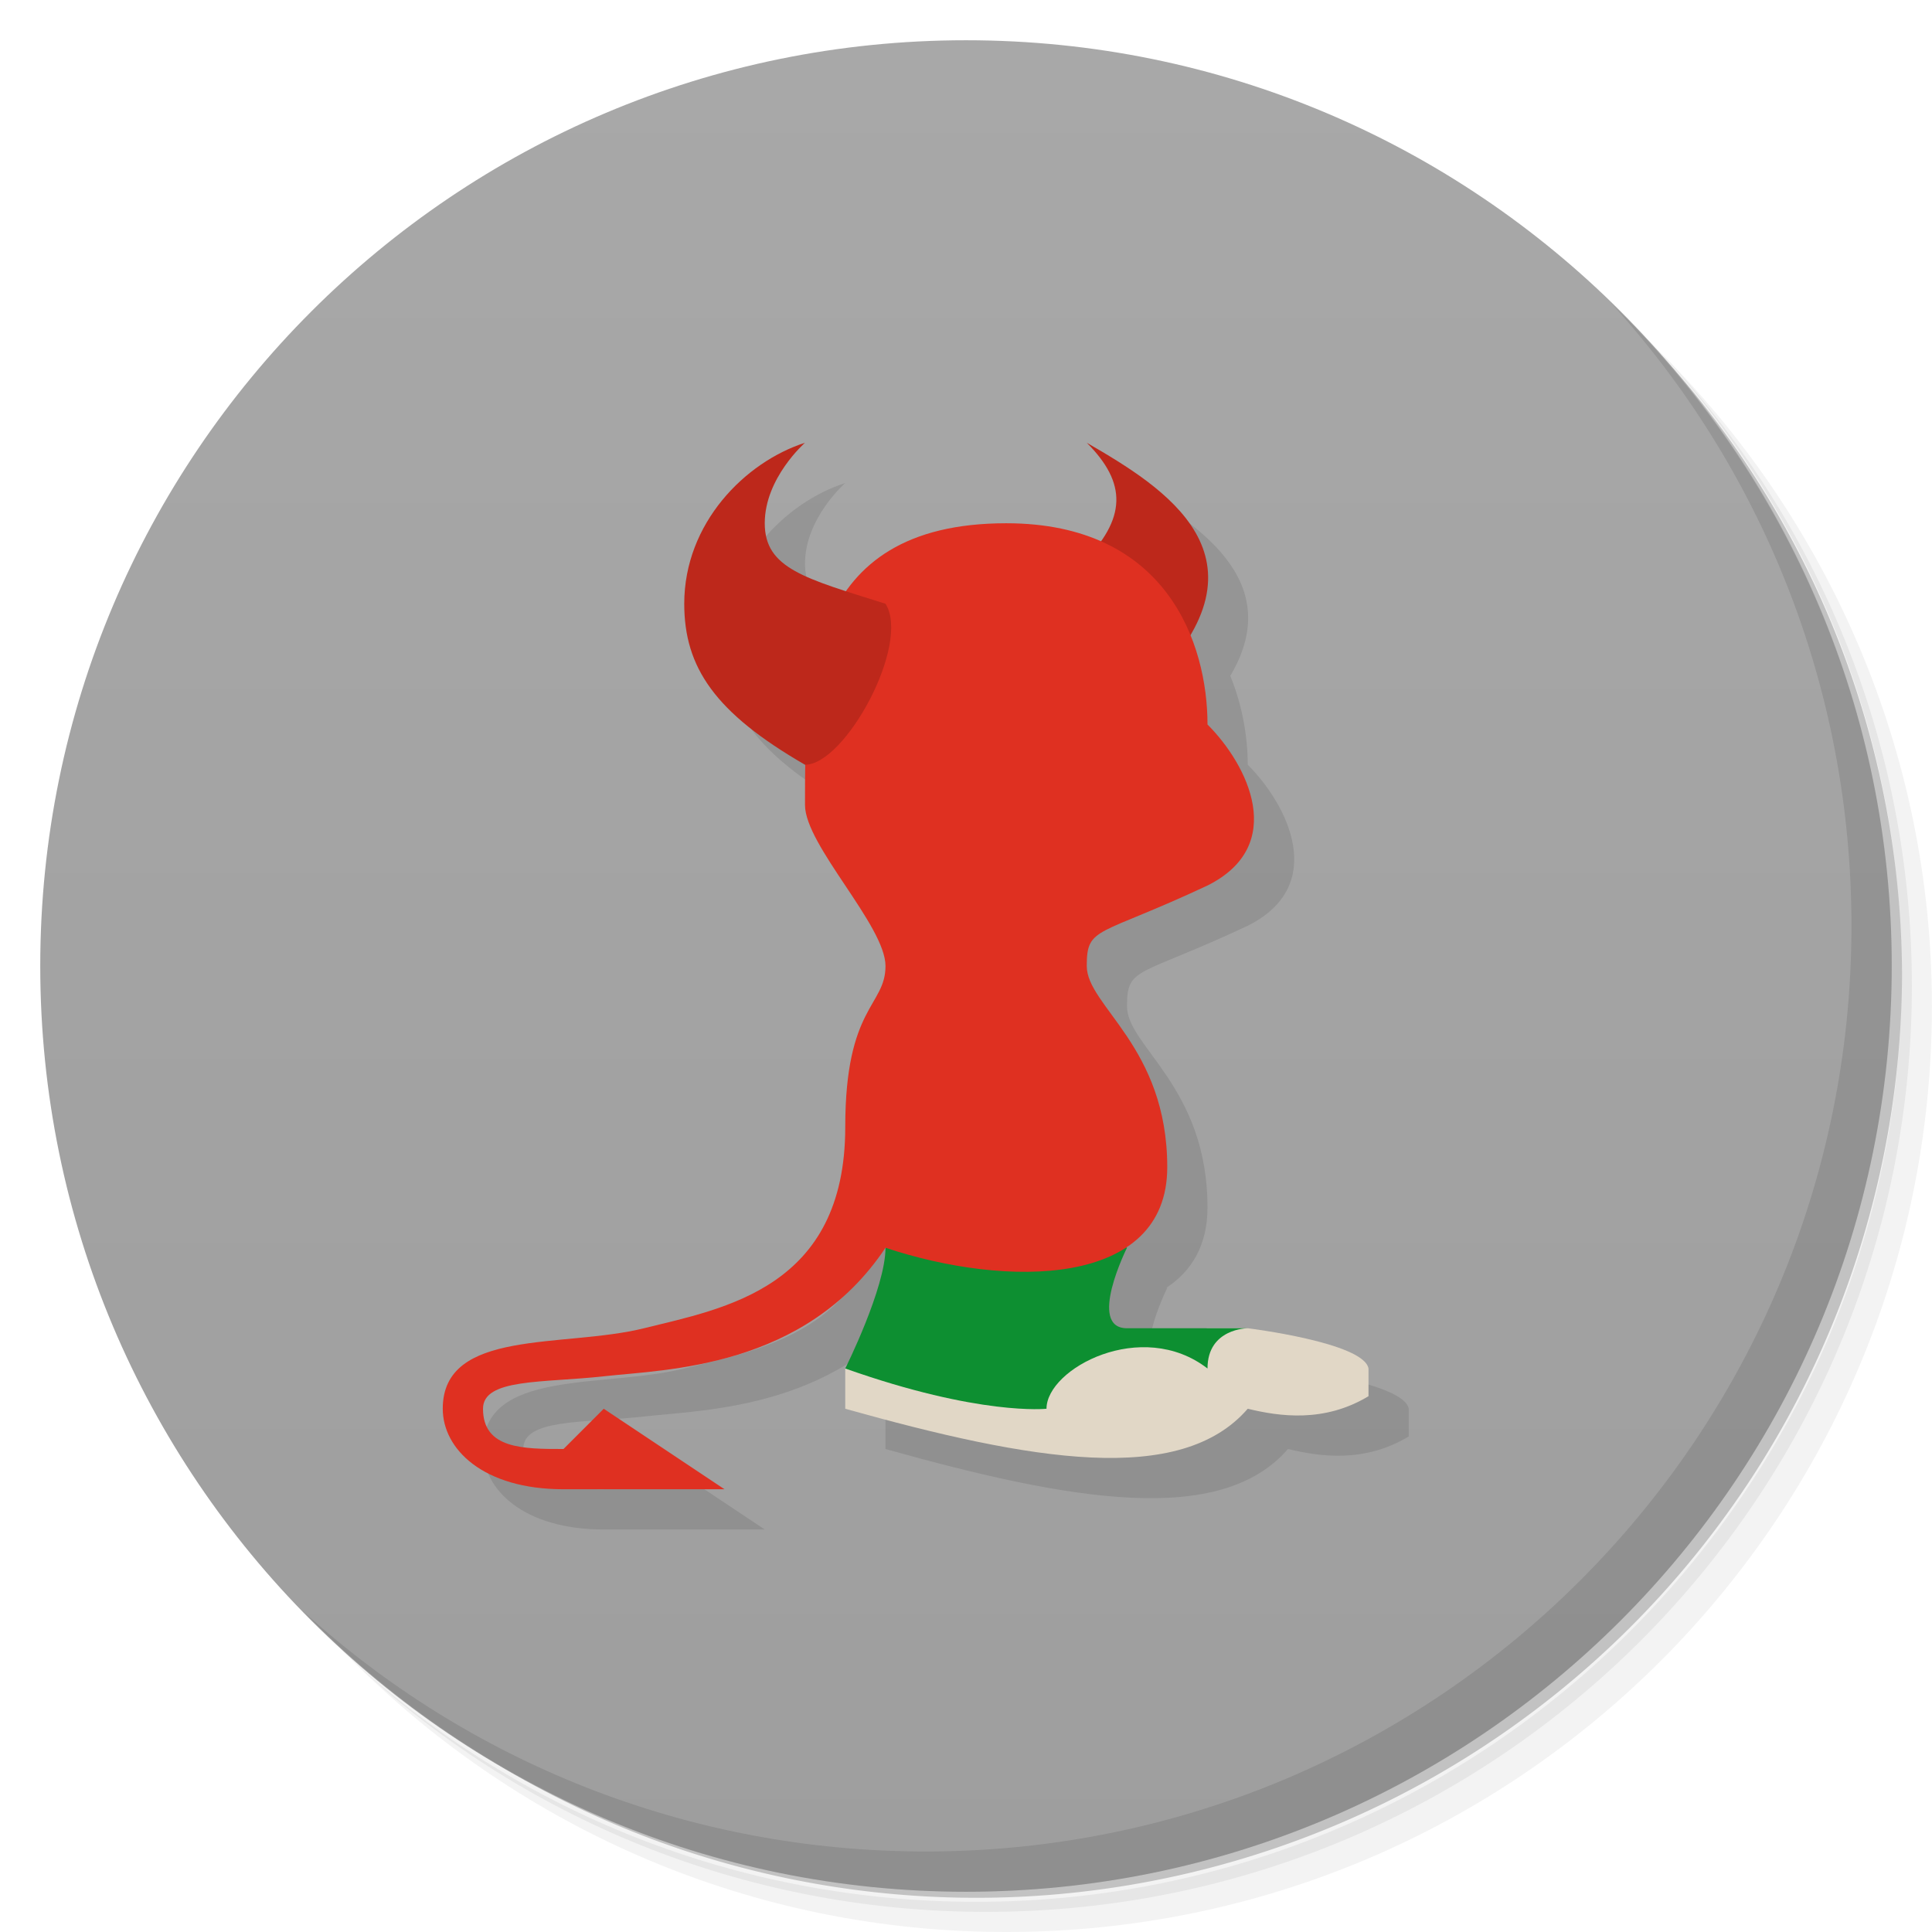 <svg version="1.1" viewBox="0 0 48 48" xmlns="http://www.w3.org/2000/svg">
 <defs>
  <linearGradient id="linearGradient840" x1="1" x2="47" gradientUnits="userSpaceOnUse">
   <stop style="stop-color:#9e9e9e" offset="0"/>
   <stop style="stop-color:#a8a8a8" offset="1"/>
  </linearGradient>
 </defs>
 <path d="m36.31 5c5.859 4.062 9.688 10.831 9.688 18.5 0 12.426-10.07 22.5-22.5 22.5-7.669 0-14.438-3.828-18.5-9.688 1.037 1.822 2.306 3.499 3.781 4.969 4.085 3.712 9.514 5.969 15.469 5.969 12.703 0 23-10.298 23-23 0-5.954-2.256-11.384-5.969-15.469-1.469-1.475-3.147-2.744-4.969-3.781zm4.969 3.781c3.854 4.113 6.219 9.637 6.219 15.719 0 12.703-10.297 23-23 23-6.081 0-11.606-2.364-15.719-6.219 4.16 4.144 9.883 6.719 16.219 6.719 12.703 0 23-10.298 23-23 0-6.335-2.575-12.06-6.719-16.219z" style="opacity:.05"/>
 <path d="m41.28 8.781c3.712 4.085 5.969 9.514 5.969 15.469 0 12.703-10.297 23-23 23-5.954 0-11.384-2.256-15.469-5.969 4.113 3.854 9.637 6.219 15.719 6.219 12.703 0 23-10.298 23-23 0-6.081-2.364-11.606-6.219-15.719z" style="opacity:.1"/>
 <path d="m31.25 2.375c8.615 3.154 14.75 11.417 14.75 21.13 0 12.426-10.07 22.5-22.5 22.5-9.708 0-17.971-6.135-21.12-14.75a23 23 0 0 0 44.875-7 23 23 0 0 0-16-21.875z" style="opacity:.2"/>
 <g transform="matrix(0,-1,1,0,0,48)" style="fill:#501616">
  <path d="m24 1c12.703 0 23 10.297 23 23s-10.297 23-23 23-23-10.297-23-23 10.297-23 23-23z" style="fill:url(#linearGradient840)"/>
  <path transform="rotate(90,24,24)" d="m21 12c-1.491 0.48-3 2-3 4 0 1.583 0.763 2.708 3 4 0.003 0 0.005-0.002 0.008-0.002-0.006 0.34-0.008 0.679-0.008 1.002 0 1 2 3 2 4s-1 1-1 4c0 4-3 4.504-5 5s-5 0-5 2c0 1 1 2 3 2h4l-3-2-1 1c-1 0-2 0-2-1 0-0.76 1.49-0.639 3.016-0.809s4.984-0.191 6.984-3.191c0 1-1 3-1 3v1c4.633 1.3 8.329 1.93 10 0 0.792 0.192 1.901 0.352 3-0.312v-0.688c-0.114-0.646-3-1-3-1h-3c-1 0 0-2 0-2l-0.018-0.008c0.627-0.413 1.018-1.056 1.018-1.992 0-3-2-4-2-5s0.272-0.719 3-2c2-1 1-3 0-4 0-0.675-0.129-1.46-0.434-2.209 1.429-2.402-0.905-3.832-2.566-4.791 0.829 0.829 0.959 1.58 0.346 2.449-0.635-0.28-1.405-0.449-2.346-0.449-2.058 0-3.26 0.683-3.973 1.69-1.328-0.432-2.027-0.772-2.027-1.69 0-1.126 1-2 1-2z" style="fill:#000;opacity:.1"/>
  <g>
   <path d="m37 27c-1.109 1.921-2.846 4.752-5.992 1.606 0-0.606 2.38-2.334 2.989-1.726 1.12 1.12 2.003 1.12 3.003 0.12z" style="fill:#bd281b"/>
   <path d="m14 21h-1c-1.3 4.633-1.93 8.329 0 10-0.192 0.792-0.352 1.901 0.312 3h0.688c0.646-0.114 1-3 1-3v-1l-0.405-3z" style="fill:#e1d7c6"/>
   <path d="m17 22c-1 0-3-1-3-1-1.184 3.34-1 5-1 5 1 0 2.261 2.368 1 4 1 0 1 1 1 1v-3c0-1 2 0 2 0l1.252-2.842z" style="fill:#0d8f31"/>
   <path d="m13 11c2 0 1.504 3 2 5s1 5 5 5c3 0 3 1 4 1s3-2 4-2c3 0 7 0 7 5 0 4-3 5-5 5-1 1-3 2-4 0-1.281-2.728-1-3-2-3s-2 2-5 2-3-4-2-7c-3-2-3.022-5.459-3.192-6.984s-0.048-3.016-0.808-3.016c-1 0-1 1-1 2l1 1-2 3v-4c0-2 1-3 2-3z" style="fill:#df3021"/>
   <path d="m33 22c0.63-2 0.874-3 2-3 1.126 0 2 1 2 1-0.48-1.491-2-3-4-3-1.583 0-2.708 0.763-4 3 0 1 3 2.633 4 2z" style="fill:#bd281b"/>
  </g>
 </g>
 <path d="m40.03 7.531c3.712 4.084 5.969 9.514 5.969 15.469 0 12.703-10.297 23-23 23-5.954 0-11.384-2.256-15.469-5.969 4.178 4.291 10.01 6.969 16.469 6.969 12.703 0 23-10.298 23-23 0-6.462-2.677-12.291-6.969-16.469z" style="opacity:.1"/>
</svg>
